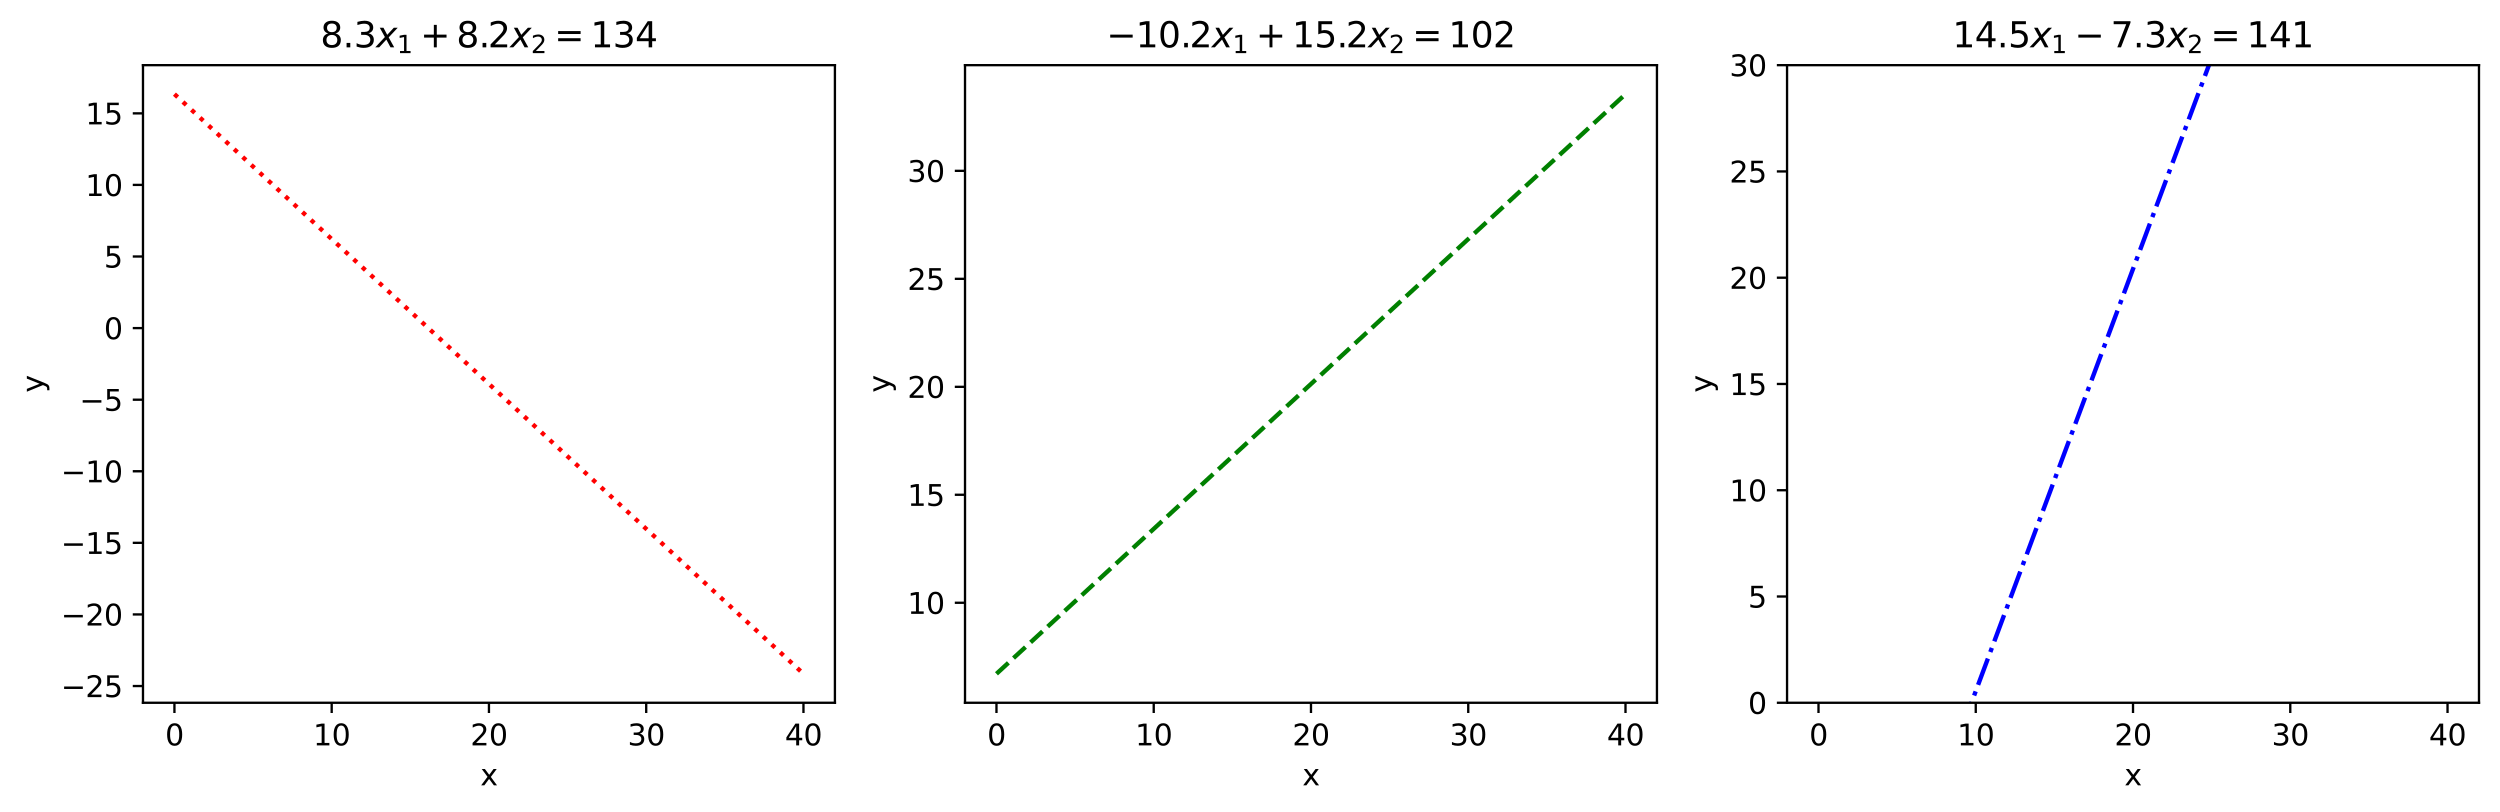 <?xml version="1.0" encoding="utf-8" standalone="no"?>
<!DOCTYPE svg PUBLIC "-//W3C//DTD SVG 1.1//EN"
  "http://www.w3.org/Graphics/SVG/1.1/DTD/svg11.dtd">
<svg xmlns:xlink="http://www.w3.org/1999/xlink" width="856.443pt" height="278.314pt" viewBox="0 0 856.443 278.314" xmlns="http://www.w3.org/2000/svg" version="1.1">
 <defs>
  <style type="text/css">*{stroke-linejoin: round; stroke-linecap: butt}</style>
 </defs>
 <g id="figure_1">
  <g id="patch_1">
   <path d="M -0 278.314 
L 856.443 278.314 
L 856.443 0 
L -0 0 
z
" style="fill: #ffffff"/>
  </g>
  <g id="axes_1">
   <g id="patch_2">
    <path d="M 48.983 240.758 
L 286.023 240.758 
L 286.023 22.318 
L 48.983 22.318 
z
" style="fill: #ffffff"/>
   </g>
   <g id="matplotlib.axis_1">
    <g id="xtick_1">
     <g id="line2d_1">
      <defs>
       <path id="mf03922c5cf" d="M 0 0 
L 0 3.5 
" style="stroke: #000000; stroke-width: 0.8"/>
      </defs>
      <g>
       <use xlink:href="#mf03922c5cf" x="59.757" y="240.758" style="stroke: #000000; stroke-width: 0.8"/>
      </g>
     </g>
     <g id="text_1">
      <!-- 0 -->
      <g transform="translate(56.576 255.357)scale(0.1 -0.1)">
       <defs>
        <path id="DejaVuSans-30" d="M 2034 4250 
Q 1547 4250 1301 3770 
Q 1056 3291 1056 2328 
Q 1056 1369 1301 889 
Q 1547 409 2034 409 
Q 2525 409 2770 889 
Q 3016 1369 3016 2328 
Q 3016 3291 2770 3770 
Q 2525 4250 2034 4250 
z
M 2034 4750 
Q 2819 4750 3233 4129 
Q 3647 3509 3647 2328 
Q 3647 1150 3233 529 
Q 2819 -91 2034 -91 
Q 1250 -91 836 529 
Q 422 1150 422 2328 
Q 422 3509 836 4129 
Q 1250 4750 2034 4750 
z
" transform="scale(0.016)"/>
       </defs>
       <use xlink:href="#DejaVuSans-30"/>
      </g>
     </g>
    </g>
    <g id="xtick_2">
     <g id="line2d_2">
      <g>
       <use xlink:href="#mf03922c5cf" x="113.63" y="240.758" style="stroke: #000000; stroke-width: 0.8"/>
      </g>
     </g>
     <g id="text_2">
      <!-- 10 -->
      <g transform="translate(107.268 255.357)scale(0.1 -0.1)">
       <defs>
        <path id="DejaVuSans-31" d="M 794 531 
L 1825 531 
L 1825 4091 
L 703 3866 
L 703 4441 
L 1819 4666 
L 2450 4666 
L 2450 531 
L 3481 531 
L 3481 0 
L 794 0 
L 794 531 
z
" transform="scale(0.016)"/>
       </defs>
       <use xlink:href="#DejaVuSans-31"/>
       <use xlink:href="#DejaVuSans-30" x="63.623"/>
      </g>
     </g>
    </g>
    <g id="xtick_3">
     <g id="line2d_3">
      <g>
       <use xlink:href="#mf03922c5cf" x="167.503" y="240.758" style="stroke: #000000; stroke-width: 0.8"/>
      </g>
     </g>
     <g id="text_3">
      <!-- 20 -->
      <g transform="translate(161.14 255.357)scale(0.1 -0.1)">
       <defs>
        <path id="DejaVuSans-32" d="M 1228 531 
L 3431 531 
L 3431 0 
L 469 0 
L 469 531 
Q 828 903 1448 1529 
Q 2069 2156 2228 2338 
Q 2531 2678 2651 2914 
Q 2772 3150 2772 3378 
Q 2772 3750 2511 3984 
Q 2250 4219 1831 4219 
Q 1534 4219 1204 4116 
Q 875 4013 500 3803 
L 500 4441 
Q 881 4594 1212 4672 
Q 1544 4750 1819 4750 
Q 2544 4750 2975 4387 
Q 3406 4025 3406 3419 
Q 3406 3131 3298 2873 
Q 3191 2616 2906 2266 
Q 2828 2175 2409 1742 
Q 1991 1309 1228 531 
z
" transform="scale(0.016)"/>
       </defs>
       <use xlink:href="#DejaVuSans-32"/>
       <use xlink:href="#DejaVuSans-30" x="63.623"/>
      </g>
     </g>
    </g>
    <g id="xtick_4">
     <g id="line2d_4">
      <g>
       <use xlink:href="#mf03922c5cf" x="221.376" y="240.758" style="stroke: #000000; stroke-width: 0.8"/>
      </g>
     </g>
     <g id="text_4">
      <!-- 30 -->
      <g transform="translate(215.013 255.357)scale(0.1 -0.1)">
       <defs>
        <path id="DejaVuSans-33" d="M 2597 2516 
Q 3050 2419 3304 2112 
Q 3559 1806 3559 1356 
Q 3559 666 3084 287 
Q 2609 -91 1734 -91 
Q 1441 -91 1130 -33 
Q 819 25 488 141 
L 488 750 
Q 750 597 1062 519 
Q 1375 441 1716 441 
Q 2309 441 2620 675 
Q 2931 909 2931 1356 
Q 2931 1769 2642 2001 
Q 2353 2234 1838 2234 
L 1294 2234 
L 1294 2753 
L 1863 2753 
Q 2328 2753 2575 2939 
Q 2822 3125 2822 3475 
Q 2822 3834 2567 4026 
Q 2313 4219 1838 4219 
Q 1578 4219 1281 4162 
Q 984 4106 628 3988 
L 628 4550 
Q 988 4650 1302 4700 
Q 1616 4750 1894 4750 
Q 2613 4750 3031 4423 
Q 3450 4097 3450 3541 
Q 3450 3153 3228 2886 
Q 3006 2619 2597 2516 
z
" transform="scale(0.016)"/>
       </defs>
       <use xlink:href="#DejaVuSans-33"/>
       <use xlink:href="#DejaVuSans-30" x="63.623"/>
      </g>
     </g>
    </g>
    <g id="xtick_5">
     <g id="line2d_5">
      <g>
       <use xlink:href="#mf03922c5cf" x="275.248" y="240.758" style="stroke: #000000; stroke-width: 0.8"/>
      </g>
     </g>
     <g id="text_5">
      <!-- 40 -->
      <g transform="translate(268.886 255.357)scale(0.1 -0.1)">
       <defs>
        <path id="DejaVuSans-34" d="M 2419 4116 
L 825 1625 
L 2419 1625 
L 2419 4116 
z
M 2253 4666 
L 3047 4666 
L 3047 1625 
L 3713 1625 
L 3713 1100 
L 3047 1100 
L 3047 0 
L 2419 0 
L 2419 1100 
L 313 1100 
L 313 1709 
L 2253 4666 
z
" transform="scale(0.016)"/>
       </defs>
       <use xlink:href="#DejaVuSans-34"/>
       <use xlink:href="#DejaVuSans-30" x="63.623"/>
      </g>
     </g>
    </g>
    <g id="text_6">
     <!-- x -->
     <g transform="translate(164.543 269.035)scale(0.1 -0.1)">
      <defs>
       <path id="DejaVuSans-78" d="M 3513 3500 
L 2247 1797 
L 3578 0 
L 2900 0 
L 1881 1375 
L 863 0 
L 184 0 
L 1544 1831 
L 300 3500 
L 978 3500 
L 1906 2253 
L 2834 3500 
L 3513 3500 
z
" transform="scale(0.016)"/>
      </defs>
      <use xlink:href="#DejaVuSans-78"/>
     </g>
    </g>
   </g>
   <g id="matplotlib.axis_2">
    <g id="ytick_1">
     <g id="line2d_6">
      <defs>
       <path id="mf367b147f8" d="M 0 0 
L -3.5 0 
" style="stroke: #000000; stroke-width: 0.8"/>
      </defs>
      <g>
       <use xlink:href="#mf367b147f8" x="48.983" y="235.016" style="stroke: #000000; stroke-width: 0.8"/>
      </g>
     </g>
     <g id="text_7">
      <!-- −25 -->
      <g transform="translate(20.878 238.815)scale(0.1 -0.1)">
       <defs>
        <path id="DejaVuSans-2212" d="M 678 2272 
L 4684 2272 
L 4684 1741 
L 678 1741 
L 678 2272 
z
" transform="scale(0.016)"/>
        <path id="DejaVuSans-35" d="M 691 4666 
L 3169 4666 
L 3169 4134 
L 1269 4134 
L 1269 2991 
Q 1406 3038 1543 3061 
Q 1681 3084 1819 3084 
Q 2600 3084 3056 2656 
Q 3513 2228 3513 1497 
Q 3513 744 3044 326 
Q 2575 -91 1722 -91 
Q 1428 -91 1123 -41 
Q 819 9 494 109 
L 494 744 
Q 775 591 1075 516 
Q 1375 441 1709 441 
Q 2250 441 2565 725 
Q 2881 1009 2881 1497 
Q 2881 1984 2565 2268 
Q 2250 2553 1709 2553 
Q 1456 2553 1204 2497 
Q 953 2441 691 2322 
L 691 4666 
z
" transform="scale(0.016)"/>
       </defs>
       <use xlink:href="#DejaVuSans-2212"/>
       <use xlink:href="#DejaVuSans-32" x="83.789"/>
       <use xlink:href="#DejaVuSans-35" x="147.412"/>
      </g>
     </g>
    </g>
    <g id="ytick_2">
     <g id="line2d_7">
      <g>
       <use xlink:href="#mf367b147f8" x="48.983" y="210.492" style="stroke: #000000; stroke-width: 0.8"/>
      </g>
     </g>
     <g id="text_8">
      <!-- −20 -->
      <g transform="translate(20.878 214.292)scale(0.1 -0.1)">
       <use xlink:href="#DejaVuSans-2212"/>
       <use xlink:href="#DejaVuSans-32" x="83.789"/>
       <use xlink:href="#DejaVuSans-30" x="147.412"/>
      </g>
     </g>
    </g>
    <g id="ytick_3">
     <g id="line2d_8">
      <g>
       <use xlink:href="#mf367b147f8" x="48.983" y="185.969" style="stroke: #000000; stroke-width: 0.8"/>
      </g>
     </g>
     <g id="text_9">
      <!-- −15 -->
      <g transform="translate(20.878 189.768)scale(0.1 -0.1)">
       <use xlink:href="#DejaVuSans-2212"/>
       <use xlink:href="#DejaVuSans-31" x="83.789"/>
       <use xlink:href="#DejaVuSans-35" x="147.412"/>
      </g>
     </g>
    </g>
    <g id="ytick_4">
     <g id="line2d_9">
      <g>
       <use xlink:href="#mf367b147f8" x="48.983" y="161.445" style="stroke: #000000; stroke-width: 0.8"/>
      </g>
     </g>
     <g id="text_10">
      <!-- −10 -->
      <g transform="translate(20.878 165.244)scale(0.1 -0.1)">
       <use xlink:href="#DejaVuSans-2212"/>
       <use xlink:href="#DejaVuSans-31" x="83.789"/>
       <use xlink:href="#DejaVuSans-30" x="147.412"/>
      </g>
     </g>
    </g>
    <g id="ytick_5">
     <g id="line2d_10">
      <g>
       <use xlink:href="#mf367b147f8" x="48.983" y="136.921" style="stroke: #000000; stroke-width: 0.8"/>
      </g>
     </g>
     <g id="text_11">
      <!-- −5 -->
      <g transform="translate(27.241 140.721)scale(0.1 -0.1)">
       <use xlink:href="#DejaVuSans-2212"/>
       <use xlink:href="#DejaVuSans-35" x="83.789"/>
      </g>
     </g>
    </g>
    <g id="ytick_6">
     <g id="line2d_11">
      <g>
       <use xlink:href="#mf367b147f8" x="48.983" y="112.398" style="stroke: #000000; stroke-width: 0.8"/>
      </g>
     </g>
     <g id="text_12">
      <!-- 0 -->
      <g transform="translate(35.62 116.197)scale(0.1 -0.1)">
       <use xlink:href="#DejaVuSans-30"/>
      </g>
     </g>
    </g>
    <g id="ytick_7">
     <g id="line2d_12">
      <g>
       <use xlink:href="#mf367b147f8" x="48.983" y="87.874" style="stroke: #000000; stroke-width: 0.8"/>
      </g>
     </g>
     <g id="text_13">
      <!-- 5 -->
      <g transform="translate(35.62 91.673)scale(0.1 -0.1)">
       <use xlink:href="#DejaVuSans-35"/>
      </g>
     </g>
    </g>
    <g id="ytick_8">
     <g id="line2d_13">
      <g>
       <use xlink:href="#mf367b147f8" x="48.983" y="63.35" style="stroke: #000000; stroke-width: 0.8"/>
      </g>
     </g>
     <g id="text_14">
      <!-- 10 -->
      <g transform="translate(29.258 67.15)scale(0.1 -0.1)">
       <use xlink:href="#DejaVuSans-31"/>
       <use xlink:href="#DejaVuSans-30" x="63.623"/>
      </g>
     </g>
    </g>
    <g id="ytick_9">
     <g id="line2d_14">
      <g>
       <use xlink:href="#mf367b147f8" x="48.983" y="38.827" style="stroke: #000000; stroke-width: 0.8"/>
      </g>
     </g>
     <g id="text_15">
      <!-- 15 -->
      <g transform="translate(29.258 42.626)scale(0.1 -0.1)">
       <use xlink:href="#DejaVuSans-31"/>
       <use xlink:href="#DejaVuSans-35" x="63.623"/>
      </g>
     </g>
    </g>
    <g id="text_16">
     <!-- y -->
     <g transform="translate(14.798 134.498)rotate(-90)scale(0.1 -0.1)">
      <defs>
       <path id="DejaVuSans-79" d="M 2059 -325 
Q 1816 -950 1584 -1140 
Q 1353 -1331 966 -1331 
L 506 -1331 
L 506 -850 
L 844 -850 
Q 1081 -850 1212 -737 
Q 1344 -625 1503 -206 
L 1606 56 
L 191 3500 
L 800 3500 
L 1894 763 
L 2988 3500 
L 3597 3500 
L 2059 -325 
z
" transform="scale(0.016)"/>
      </defs>
      <use xlink:href="#DejaVuSans-79"/>
     </g>
    </g>
   </g>
   <g id="line2d_15">
    <path d="M 59.757 32.247 
L 61.934 34.253 
L 64.111 36.259 
L 66.287 38.265 
L 68.464 40.271 
L 70.641 42.277 
L 72.817 44.282 
L 74.994 46.288 
L 77.171 48.294 
L 79.347 50.3 
L 81.524 52.306 
L 83.701 54.312 
L 85.877 56.318 
L 88.054 58.324 
L 90.231 60.329 
L 92.407 62.335 
L 94.584 64.341 
L 96.761 66.347 
L 98.938 68.353 
L 101.114 70.359 
L 103.291 72.365 
L 105.468 74.371 
L 107.644 76.377 
L 109.821 78.382 
L 111.998 80.388 
L 114.174 82.394 
L 116.351 84.4 
L 118.528 86.406 
L 120.704 88.412 
L 122.881 90.418 
L 125.058 92.424 
L 127.234 94.429 
L 129.411 96.435 
L 131.588 98.441 
L 133.764 100.447 
L 135.941 102.453 
L 138.118 104.459 
L 140.294 106.465 
L 142.471 108.471 
L 144.648 110.476 
L 146.824 112.482 
L 149.001 114.488 
L 151.178 116.494 
L 153.354 118.5 
L 155.531 120.506 
L 157.708 122.512 
L 159.884 124.518 
L 162.061 126.523 
L 164.238 128.529 
L 166.414 130.535 
L 168.591 132.541 
L 170.768 134.547 
L 172.945 136.553 
L 175.121 138.559 
L 177.298 140.565 
L 179.475 142.57 
L 181.651 144.576 
L 183.828 146.582 
L 186.005 148.588 
L 188.181 150.594 
L 190.358 152.6 
L 192.535 154.606 
L 194.711 156.612 
L 196.888 158.617 
L 199.065 160.623 
L 201.241 162.629 
L 203.418 164.635 
L 205.595 166.641 
L 207.771 168.647 
L 209.948 170.653 
L 212.125 172.659 
L 214.301 174.664 
L 216.478 176.67 
L 218.655 178.676 
L 220.831 180.682 
L 223.008 182.688 
L 225.185 184.694 
L 227.361 186.7 
L 229.538 188.706 
L 231.715 190.711 
L 233.891 192.717 
L 236.068 194.723 
L 238.245 196.729 
L 240.421 198.735 
L 242.598 200.741 
L 244.775 202.747 
L 246.951 204.753 
L 249.128 206.759 
L 251.305 208.764 
L 253.482 210.77 
L 255.658 212.776 
L 257.835 214.782 
L 260.012 216.788 
L 262.188 218.794 
L 264.365 220.8 
L 266.542 222.806 
L 268.718 224.811 
L 270.895 226.817 
L 273.072 228.823 
L 275.248 230.829 
" clip-path="url(#pbbfe97c533)" style="fill: none; stroke-dasharray: 1.5,2.475; stroke-dashoffset: 0; stroke: #ff0000; stroke-width: 1.5"/>
   </g>
   <g id="patch_3">
    <path d="M 48.983 240.758 
L 48.983 22.318 
" style="fill: none; stroke: #000000; stroke-width: 0.8; stroke-linejoin: miter; stroke-linecap: square"/>
   </g>
   <g id="patch_4">
    <path d="M 286.023 240.758 
L 286.023 22.318 
" style="fill: none; stroke: #000000; stroke-width: 0.8; stroke-linejoin: miter; stroke-linecap: square"/>
   </g>
   <g id="patch_5">
    <path d="M 48.983 240.758 
L 286.023 240.758 
" style="fill: none; stroke: #000000; stroke-width: 0.8; stroke-linejoin: miter; stroke-linecap: square"/>
   </g>
   <g id="patch_6">
    <path d="M 48.983 22.318 
L 286.023 22.318 
" style="fill: none; stroke: #000000; stroke-width: 0.8; stroke-linejoin: miter; stroke-linecap: square"/>
   </g>
   <g id="text_17">
    <!-- $8.3x_1 + 8.2x_2 = 134$ -->
    <g transform="translate(109.783 16.318)scale(0.12 -0.12)">
     <defs>
      <path id="DejaVuSans-38" d="M 2034 2216 
Q 1584 2216 1326 1975 
Q 1069 1734 1069 1313 
Q 1069 891 1326 650 
Q 1584 409 2034 409 
Q 2484 409 2743 651 
Q 3003 894 3003 1313 
Q 3003 1734 2745 1975 
Q 2488 2216 2034 2216 
z
M 1403 2484 
Q 997 2584 770 2862 
Q 544 3141 544 3541 
Q 544 4100 942 4425 
Q 1341 4750 2034 4750 
Q 2731 4750 3128 4425 
Q 3525 4100 3525 3541 
Q 3525 3141 3298 2862 
Q 3072 2584 2669 2484 
Q 3125 2378 3379 2068 
Q 3634 1759 3634 1313 
Q 3634 634 3220 271 
Q 2806 -91 2034 -91 
Q 1263 -91 848 271 
Q 434 634 434 1313 
Q 434 1759 690 2068 
Q 947 2378 1403 2484 
z
M 1172 3481 
Q 1172 3119 1398 2916 
Q 1625 2713 2034 2713 
Q 2441 2713 2670 2916 
Q 2900 3119 2900 3481 
Q 2900 3844 2670 4047 
Q 2441 4250 2034 4250 
Q 1625 4250 1398 4047 
Q 1172 3844 1172 3481 
z
" transform="scale(0.016)"/>
      <path id="DejaVuSans-2e" d="M 684 794 
L 1344 794 
L 1344 0 
L 684 0 
L 684 794 
z
" transform="scale(0.016)"/>
      <path id="DejaVuSans-Oblique-78" d="M 3841 3500 
L 2234 1784 
L 3219 0 
L 2559 0 
L 1819 1388 
L 531 0 
L -166 0 
L 1556 1844 
L 641 3500 
L 1300 3500 
L 1972 2234 
L 3144 3500 
L 3841 3500 
z
" transform="scale(0.016)"/>
      <path id="DejaVuSans-2b" d="M 2944 4013 
L 2944 2272 
L 4684 2272 
L 4684 1741 
L 2944 1741 
L 2944 0 
L 2419 0 
L 2419 1741 
L 678 1741 
L 678 2272 
L 2419 2272 
L 2419 4013 
L 2944 4013 
z
" transform="scale(0.016)"/>
      <path id="DejaVuSans-3d" d="M 678 2906 
L 4684 2906 
L 4684 2381 
L 678 2381 
L 678 2906 
z
M 678 1631 
L 4684 1631 
L 4684 1100 
L 678 1100 
L 678 1631 
z
" transform="scale(0.016)"/>
     </defs>
     <use xlink:href="#DejaVuSans-38" transform="translate(0 0.781)"/>
     <use xlink:href="#DejaVuSans-2e" transform="translate(63.623 0.781)"/>
     <use xlink:href="#DejaVuSans-33" transform="translate(95.41 0.781)"/>
     <use xlink:href="#DejaVuSans-Oblique-78" transform="translate(159.033 0.781)"/>
     <use xlink:href="#DejaVuSans-31" transform="translate(218.213 -15.625)scale(0.7)"/>
     <use xlink:href="#DejaVuSans-2b" transform="translate(284.966 0.781)"/>
     <use xlink:href="#DejaVuSans-38" transform="translate(388.237 0.781)"/>
     <use xlink:href="#DejaVuSans-2e" transform="translate(451.86 0.781)"/>
     <use xlink:href="#DejaVuSans-32" transform="translate(478.147 0.781)"/>
     <use xlink:href="#DejaVuSans-Oblique-78" transform="translate(541.771 0.781)"/>
     <use xlink:href="#DejaVuSans-32" transform="translate(600.95 -15.625)scale(0.7)"/>
     <use xlink:href="#DejaVuSans-3d" transform="translate(667.703 0.781)"/>
     <use xlink:href="#DejaVuSans-31" transform="translate(770.975 0.781)"/>
     <use xlink:href="#DejaVuSans-33" transform="translate(834.598 0.781)"/>
     <use xlink:href="#DejaVuSans-34" transform="translate(898.221 0.781)"/>
    </g>
   </g>
  </g>
  <g id="axes_2">
   <g id="patch_7">
    <path d="M 330.593 240.758 
L 567.633 240.758 
L 567.633 22.318 
L 330.593 22.318 
z
" style="fill: #ffffff"/>
   </g>
   <g id="matplotlib.axis_3">
    <g id="xtick_6">
     <g id="line2d_16">
      <g>
       <use xlink:href="#mf03922c5cf" x="341.367" y="240.758" style="stroke: #000000; stroke-width: 0.8"/>
      </g>
     </g>
     <g id="text_18">
      <!-- 0 -->
      <g transform="translate(338.186 255.357)scale(0.1 -0.1)">
       <use xlink:href="#DejaVuSans-30"/>
      </g>
     </g>
    </g>
    <g id="xtick_7">
     <g id="line2d_17">
      <g>
       <use xlink:href="#mf03922c5cf" x="395.24" y="240.758" style="stroke: #000000; stroke-width: 0.8"/>
      </g>
     </g>
     <g id="text_19">
      <!-- 10 -->
      <g transform="translate(388.878 255.357)scale(0.1 -0.1)">
       <use xlink:href="#DejaVuSans-31"/>
       <use xlink:href="#DejaVuSans-30" x="63.623"/>
      </g>
     </g>
    </g>
    <g id="xtick_8">
     <g id="line2d_18">
      <g>
       <use xlink:href="#mf03922c5cf" x="449.113" y="240.758" style="stroke: #000000; stroke-width: 0.8"/>
      </g>
     </g>
     <g id="text_20">
      <!-- 20 -->
      <g transform="translate(442.75 255.357)scale(0.1 -0.1)">
       <use xlink:href="#DejaVuSans-32"/>
       <use xlink:href="#DejaVuSans-30" x="63.623"/>
      </g>
     </g>
    </g>
    <g id="xtick_9">
     <g id="line2d_19">
      <g>
       <use xlink:href="#mf03922c5cf" x="502.986" y="240.758" style="stroke: #000000; stroke-width: 0.8"/>
      </g>
     </g>
     <g id="text_21">
      <!-- 30 -->
      <g transform="translate(496.623 255.357)scale(0.1 -0.1)">
       <use xlink:href="#DejaVuSans-33"/>
       <use xlink:href="#DejaVuSans-30" x="63.623"/>
      </g>
     </g>
    </g>
    <g id="xtick_10">
     <g id="line2d_20">
      <g>
       <use xlink:href="#mf03922c5cf" x="556.858" y="240.758" style="stroke: #000000; stroke-width: 0.8"/>
      </g>
     </g>
     <g id="text_22">
      <!-- 40 -->
      <g transform="translate(550.496 255.357)scale(0.1 -0.1)">
       <use xlink:href="#DejaVuSans-34"/>
       <use xlink:href="#DejaVuSans-30" x="63.623"/>
      </g>
     </g>
    </g>
    <g id="text_23">
     <!-- x -->
     <g transform="translate(446.153 269.035)scale(0.1 -0.1)">
      <use xlink:href="#DejaVuSans-78"/>
     </g>
    </g>
   </g>
   <g id="matplotlib.axis_4">
    <g id="ytick_10">
     <g id="line2d_21">
      <g>
       <use xlink:href="#mf367b147f8" x="330.593" y="206.493" style="stroke: #000000; stroke-width: 0.8"/>
      </g>
     </g>
     <g id="text_24">
      <!-- 10 -->
      <g transform="translate(310.868 210.292)scale(0.1 -0.1)">
       <use xlink:href="#DejaVuSans-31"/>
       <use xlink:href="#DejaVuSans-30" x="63.623"/>
      </g>
     </g>
    </g>
    <g id="ytick_11">
     <g id="line2d_22">
      <g>
       <use xlink:href="#mf367b147f8" x="330.593" y="169.502" style="stroke: #000000; stroke-width: 0.8"/>
      </g>
     </g>
     <g id="text_25">
      <!-- 15 -->
      <g transform="translate(310.868 173.302)scale(0.1 -0.1)">
       <use xlink:href="#DejaVuSans-31"/>
       <use xlink:href="#DejaVuSans-35" x="63.623"/>
      </g>
     </g>
    </g>
    <g id="ytick_12">
     <g id="line2d_23">
      <g>
       <use xlink:href="#mf367b147f8" x="330.593" y="132.512" style="stroke: #000000; stroke-width: 0.8"/>
      </g>
     </g>
     <g id="text_26">
      <!-- 20 -->
      <g transform="translate(310.868 136.311)scale(0.1 -0.1)">
       <use xlink:href="#DejaVuSans-32"/>
       <use xlink:href="#DejaVuSans-30" x="63.623"/>
      </g>
     </g>
    </g>
    <g id="ytick_13">
     <g id="line2d_24">
      <g>
       <use xlink:href="#mf367b147f8" x="330.593" y="95.521" style="stroke: #000000; stroke-width: 0.8"/>
      </g>
     </g>
     <g id="text_27">
      <!-- 25 -->
      <g transform="translate(310.868 99.32)scale(0.1 -0.1)">
       <use xlink:href="#DejaVuSans-32"/>
       <use xlink:href="#DejaVuSans-35" x="63.623"/>
      </g>
     </g>
    </g>
    <g id="ytick_14">
     <g id="line2d_25">
      <g>
       <use xlink:href="#mf367b147f8" x="330.593" y="58.53" style="stroke: #000000; stroke-width: 0.8"/>
      </g>
     </g>
     <g id="text_28">
      <!-- 30 -->
      <g transform="translate(310.868 62.329)scale(0.1 -0.1)">
       <use xlink:href="#DejaVuSans-33"/>
       <use xlink:href="#DejaVuSans-30" x="63.623"/>
      </g>
     </g>
    </g>
    <g id="text_29">
     <!-- y -->
     <g transform="translate(304.788 134.498)rotate(-90)scale(0.1 -0.1)">
      <use xlink:href="#DejaVuSans-79"/>
     </g>
    </g>
   </g>
   <g id="line2d_26">
    <path d="M 341.367 230.829 
L 343.544 228.823 
L 345.721 226.817 
L 347.897 224.811 
L 350.074 222.806 
L 352.251 220.8 
L 354.427 218.794 
L 356.604 216.788 
L 358.781 214.782 
L 360.957 212.776 
L 363.134 210.77 
L 365.311 208.764 
L 367.487 206.759 
L 369.664 204.753 
L 371.841 202.747 
L 374.017 200.741 
L 376.194 198.735 
L 378.371 196.729 
L 380.548 194.723 
L 382.724 192.717 
L 384.901 190.711 
L 387.078 188.706 
L 389.254 186.7 
L 391.431 184.694 
L 393.608 182.688 
L 395.784 180.682 
L 397.961 178.676 
L 400.138 176.67 
L 402.314 174.664 
L 404.491 172.659 
L 406.668 170.653 
L 408.844 168.647 
L 411.021 166.641 
L 413.198 164.635 
L 415.374 162.629 
L 417.551 160.623 
L 419.728 158.617 
L 421.904 156.612 
L 424.081 154.606 
L 426.258 152.6 
L 428.434 150.594 
L 430.611 148.588 
L 432.788 146.582 
L 434.964 144.576 
L 437.141 142.57 
L 439.318 140.565 
L 441.494 138.559 
L 443.671 136.553 
L 445.848 134.547 
L 448.024 132.541 
L 450.201 130.535 
L 452.378 128.529 
L 454.555 126.523 
L 456.731 124.518 
L 458.908 122.512 
L 461.085 120.506 
L 463.261 118.5 
L 465.438 116.494 
L 467.615 114.488 
L 469.791 112.482 
L 471.968 110.476 
L 474.145 108.471 
L 476.321 106.465 
L 478.498 104.459 
L 480.675 102.453 
L 482.851 100.447 
L 485.028 98.441 
L 487.205 96.435 
L 489.381 94.429 
L 491.558 92.424 
L 493.735 90.418 
L 495.911 88.412 
L 498.088 86.406 
L 500.265 84.4 
L 502.441 82.394 
L 504.618 80.388 
L 506.795 78.382 
L 508.971 76.377 
L 511.148 74.371 
L 513.325 72.365 
L 515.501 70.359 
L 517.678 68.353 
L 519.855 66.347 
L 522.031 64.341 
L 524.208 62.335 
L 526.385 60.329 
L 528.561 58.324 
L 530.738 56.318 
L 532.915 54.312 
L 535.092 52.306 
L 537.268 50.3 
L 539.445 48.294 
L 541.622 46.288 
L 543.798 44.282 
L 545.975 42.277 
L 548.152 40.271 
L 550.328 38.265 
L 552.505 36.259 
L 554.682 34.253 
L 556.858 32.247 
" clip-path="url(#p9ad0e36903)" style="fill: none; stroke-dasharray: 5.55,2.4; stroke-dashoffset: 0; stroke: #008000; stroke-width: 1.5"/>
   </g>
   <g id="patch_8">
    <path d="M 330.593 240.758 
L 330.593 22.318 
" style="fill: none; stroke: #000000; stroke-width: 0.8; stroke-linejoin: miter; stroke-linecap: square"/>
   </g>
   <g id="patch_9">
    <path d="M 567.633 240.758 
L 567.633 22.318 
" style="fill: none; stroke: #000000; stroke-width: 0.8; stroke-linejoin: miter; stroke-linecap: square"/>
   </g>
   <g id="patch_10">
    <path d="M 330.593 240.758 
L 567.633 240.758 
" style="fill: none; stroke: #000000; stroke-width: 0.8; stroke-linejoin: miter; stroke-linecap: square"/>
   </g>
   <g id="patch_11">
    <path d="M 330.593 22.318 
L 567.633 22.318 
" style="fill: none; stroke: #000000; stroke-width: 0.8; stroke-linejoin: miter; stroke-linecap: square"/>
   </g>
   <g id="text_30">
    <!-- $-10.2x_1 + 15.2x_2 = 102$ -->
    <g transform="translate(379.033 16.318)scale(0.12 -0.12)">
     <use xlink:href="#DejaVuSans-2212" transform="translate(0 0.781)"/>
     <use xlink:href="#DejaVuSans-31" transform="translate(83.789 0.781)"/>
     <use xlink:href="#DejaVuSans-30" transform="translate(147.412 0.781)"/>
     <use xlink:href="#DejaVuSans-2e" transform="translate(211.035 0.781)"/>
     <use xlink:href="#DejaVuSans-32" transform="translate(237.322 0.781)"/>
     <use xlink:href="#DejaVuSans-Oblique-78" transform="translate(300.945 0.781)"/>
     <use xlink:href="#DejaVuSans-31" transform="translate(360.125 -15.625)scale(0.7)"/>
     <use xlink:href="#DejaVuSans-2b" transform="translate(426.878 0.781)"/>
     <use xlink:href="#DejaVuSans-31" transform="translate(530.149 0.781)"/>
     <use xlink:href="#DejaVuSans-35" transform="translate(593.772 0.781)"/>
     <use xlink:href="#DejaVuSans-2e" transform="translate(657.396 0.781)"/>
     <use xlink:href="#DejaVuSans-32" transform="translate(683.683 0.781)"/>
     <use xlink:href="#DejaVuSans-Oblique-78" transform="translate(747.306 0.781)"/>
     <use xlink:href="#DejaVuSans-32" transform="translate(806.485 -15.625)scale(0.7)"/>
     <use xlink:href="#DejaVuSans-3d" transform="translate(873.238 0.781)"/>
     <use xlink:href="#DejaVuSans-31" transform="translate(976.51 0.781)"/>
     <use xlink:href="#DejaVuSans-30" transform="translate(1040.133 0.781)"/>
     <use xlink:href="#DejaVuSans-32" transform="translate(1103.756 0.781)"/>
    </g>
   </g>
  </g>
  <g id="axes_3">
   <g id="patch_12">
    <path d="M 612.203 240.758 
L 849.243 240.758 
L 849.243 22.318 
L 612.203 22.318 
z
" style="fill: #ffffff"/>
   </g>
   <g id="matplotlib.axis_5">
    <g id="xtick_11">
     <g id="line2d_27">
      <g>
       <use xlink:href="#mf03922c5cf" x="622.977" y="240.758" style="stroke: #000000; stroke-width: 0.8"/>
      </g>
     </g>
     <g id="text_31">
      <!-- 0 -->
      <g transform="translate(619.796 255.357)scale(0.1 -0.1)">
       <use xlink:href="#DejaVuSans-30"/>
      </g>
     </g>
    </g>
    <g id="xtick_12">
     <g id="line2d_28">
      <g>
       <use xlink:href="#mf03922c5cf" x="676.85" y="240.758" style="stroke: #000000; stroke-width: 0.8"/>
      </g>
     </g>
     <g id="text_32">
      <!-- 10 -->
      <g transform="translate(670.488 255.357)scale(0.1 -0.1)">
       <use xlink:href="#DejaVuSans-31"/>
       <use xlink:href="#DejaVuSans-30" x="63.623"/>
      </g>
     </g>
    </g>
    <g id="xtick_13">
     <g id="line2d_29">
      <g>
       <use xlink:href="#mf03922c5cf" x="730.723" y="240.758" style="stroke: #000000; stroke-width: 0.8"/>
      </g>
     </g>
     <g id="text_33">
      <!-- 20 -->
      <g transform="translate(724.36 255.357)scale(0.1 -0.1)">
       <use xlink:href="#DejaVuSans-32"/>
       <use xlink:href="#DejaVuSans-30" x="63.623"/>
      </g>
     </g>
    </g>
    <g id="xtick_14">
     <g id="line2d_30">
      <g>
       <use xlink:href="#mf03922c5cf" x="784.596" y="240.758" style="stroke: #000000; stroke-width: 0.8"/>
      </g>
     </g>
     <g id="text_34">
      <!-- 30 -->
      <g transform="translate(778.233 255.357)scale(0.1 -0.1)">
       <use xlink:href="#DejaVuSans-33"/>
       <use xlink:href="#DejaVuSans-30" x="63.623"/>
      </g>
     </g>
    </g>
    <g id="xtick_15">
     <g id="line2d_31">
      <g>
       <use xlink:href="#mf03922c5cf" x="838.468" y="240.758" style="stroke: #000000; stroke-width: 0.8"/>
      </g>
     </g>
     <g id="text_35">
      <!-- 40 -->
      <g transform="translate(832.106 255.357)scale(0.1 -0.1)">
       <use xlink:href="#DejaVuSans-34"/>
       <use xlink:href="#DejaVuSans-30" x="63.623"/>
      </g>
     </g>
    </g>
    <g id="text_36">
     <!-- x -->
     <g transform="translate(727.763 269.035)scale(0.1 -0.1)">
      <use xlink:href="#DejaVuSans-78"/>
     </g>
    </g>
   </g>
   <g id="matplotlib.axis_6">
    <g id="ytick_15">
     <g id="line2d_32">
      <g>
       <use xlink:href="#mf367b147f8" x="612.203" y="240.758" style="stroke: #000000; stroke-width: 0.8"/>
      </g>
     </g>
     <g id="text_37">
      <!-- 0 -->
      <g transform="translate(598.84 244.557)scale(0.1 -0.1)">
       <use xlink:href="#DejaVuSans-30"/>
      </g>
     </g>
    </g>
    <g id="ytick_16">
     <g id="line2d_33">
      <g>
       <use xlink:href="#mf367b147f8" x="612.203" y="204.351" style="stroke: #000000; stroke-width: 0.8"/>
      </g>
     </g>
     <g id="text_38">
      <!-- 5 -->
      <g transform="translate(598.84 208.151)scale(0.1 -0.1)">
       <use xlink:href="#DejaVuSans-35"/>
      </g>
     </g>
    </g>
    <g id="ytick_17">
     <g id="line2d_34">
      <g>
       <use xlink:href="#mf367b147f8" x="612.203" y="167.945" style="stroke: #000000; stroke-width: 0.8"/>
      </g>
     </g>
     <g id="text_39">
      <!-- 10 -->
      <g transform="translate(592.478 171.744)scale(0.1 -0.1)">
       <use xlink:href="#DejaVuSans-31"/>
       <use xlink:href="#DejaVuSans-30" x="63.623"/>
      </g>
     </g>
    </g>
    <g id="ytick_18">
     <g id="line2d_35">
      <g>
       <use xlink:href="#mf367b147f8" x="612.203" y="131.538" style="stroke: #000000; stroke-width: 0.8"/>
      </g>
     </g>
     <g id="text_40">
      <!-- 15 -->
      <g transform="translate(592.478 135.337)scale(0.1 -0.1)">
       <use xlink:href="#DejaVuSans-31"/>
       <use xlink:href="#DejaVuSans-35" x="63.623"/>
      </g>
     </g>
    </g>
    <g id="ytick_19">
     <g id="line2d_36">
      <g>
       <use xlink:href="#mf367b147f8" x="612.203" y="95.131" style="stroke: #000000; stroke-width: 0.8"/>
      </g>
     </g>
     <g id="text_41">
      <!-- 20 -->
      <g transform="translate(592.478 98.931)scale(0.1 -0.1)">
       <use xlink:href="#DejaVuSans-32"/>
       <use xlink:href="#DejaVuSans-30" x="63.623"/>
      </g>
     </g>
    </g>
    <g id="ytick_20">
     <g id="line2d_37">
      <g>
       <use xlink:href="#mf367b147f8" x="612.203" y="58.725" style="stroke: #000000; stroke-width: 0.8"/>
      </g>
     </g>
     <g id="text_42">
      <!-- 25 -->
      <g transform="translate(592.478 62.524)scale(0.1 -0.1)">
       <use xlink:href="#DejaVuSans-32"/>
       <use xlink:href="#DejaVuSans-35" x="63.623"/>
      </g>
     </g>
    </g>
    <g id="ytick_21">
     <g id="line2d_38">
      <g>
       <use xlink:href="#mf367b147f8" x="612.203" y="22.318" style="stroke: #000000; stroke-width: 0.8"/>
      </g>
     </g>
     <g id="text_43">
      <!-- 30 -->
      <g transform="translate(592.478 26.117)scale(0.1 -0.1)">
       <use xlink:href="#DejaVuSans-33"/>
       <use xlink:href="#DejaVuSans-30" x="63.623"/>
      </g>
     </g>
    </g>
    <g id="text_44">
     <!-- y -->
     <g transform="translate(586.398 134.498)rotate(-90)scale(0.1 -0.1)">
      <use xlink:href="#DejaVuSans-79"/>
     </g>
    </g>
   </g>
   <g id="line2d_39">
    <path d="M 661.002 279.314 
L 662.158 276.213 
L 664.334 270.369 
L 666.511 264.525 
L 668.688 258.682 
L 670.864 252.838 
L 673.041 246.995 
L 675.218 241.151 
L 677.394 235.307 
L 679.571 229.464 
L 681.748 223.62 
L 683.924 217.777 
L 686.101 211.933 
L 688.278 206.089 
L 690.454 200.246 
L 692.631 194.402 
L 694.808 188.559 
L 696.984 182.715 
L 699.161 176.871 
L 701.338 171.028 
L 703.514 165.184 
L 705.691 159.341 
L 707.868 153.497 
L 710.044 147.653 
L 712.221 141.81 
L 714.398 135.966 
L 716.574 130.123 
L 718.751 124.279 
L 720.928 118.435 
L 723.104 112.592 
L 725.281 106.748 
L 727.458 100.905 
L 729.634 95.061 
L 731.811 89.217 
L 733.988 83.374 
L 736.165 77.53 
L 738.341 71.687 
L 740.518 65.843 
L 742.695 59.999 
L 744.871 54.156 
L 747.048 48.312 
L 749.225 42.468 
L 751.401 36.625 
L 753.578 30.781 
L 755.755 24.938 
L 757.931 19.094 
L 760.108 13.25 
L 762.285 7.407 
L 764.461 1.563 
L 765.416 -1 
" clip-path="url(#p556c14ec3f)" style="fill: none; stroke-dasharray: 9.6,2.4,1.5,2.4; stroke-dashoffset: 0; stroke: #0000ff; stroke-width: 1.5"/>
   </g>
   <g id="patch_13">
    <path d="M 612.203 240.758 
L 612.203 22.318 
" style="fill: none; stroke: #000000; stroke-width: 0.8; stroke-linejoin: miter; stroke-linecap: square"/>
   </g>
   <g id="patch_14">
    <path d="M 849.243 240.758 
L 849.243 22.318 
" style="fill: none; stroke: #000000; stroke-width: 0.8; stroke-linejoin: miter; stroke-linecap: square"/>
   </g>
   <g id="patch_15">
    <path d="M 612.203 240.758 
L 849.243 240.758 
" style="fill: none; stroke: #000000; stroke-width: 0.8; stroke-linejoin: miter; stroke-linecap: square"/>
   </g>
   <g id="patch_16">
    <path d="M 612.203 22.318 
L 849.243 22.318 
" style="fill: none; stroke: #000000; stroke-width: 0.8; stroke-linejoin: miter; stroke-linecap: square"/>
   </g>
   <g id="text_45">
    <!-- $14.5x_1 - 7.3x_2 = 141$ -->
    <g transform="translate(668.863 16.318)scale(0.12 -0.12)">
     <defs>
      <path id="DejaVuSans-37" d="M 525 4666 
L 3525 4666 
L 3525 4397 
L 1831 0 
L 1172 0 
L 2766 4134 
L 525 4134 
L 525 4666 
z
" transform="scale(0.016)"/>
     </defs>
     <use xlink:href="#DejaVuSans-31" transform="translate(0 0.781)"/>
     <use xlink:href="#DejaVuSans-34" transform="translate(63.623 0.781)"/>
     <use xlink:href="#DejaVuSans-2e" transform="translate(127.246 0.781)"/>
     <use xlink:href="#DejaVuSans-35" transform="translate(159.033 0.781)"/>
     <use xlink:href="#DejaVuSans-Oblique-78" transform="translate(222.656 0.781)"/>
     <use xlink:href="#DejaVuSans-31" transform="translate(281.836 -15.625)scale(0.7)"/>
     <use xlink:href="#DejaVuSans-2212" transform="translate(348.589 0.781)"/>
     <use xlink:href="#DejaVuSans-37" transform="translate(451.86 0.781)"/>
     <use xlink:href="#DejaVuSans-2e" transform="translate(515.483 0.781)"/>
     <use xlink:href="#DejaVuSans-33" transform="translate(547.271 0.781)"/>
     <use xlink:href="#DejaVuSans-Oblique-78" transform="translate(610.894 0.781)"/>
     <use xlink:href="#DejaVuSans-32" transform="translate(670.073 -15.625)scale(0.7)"/>
     <use xlink:href="#DejaVuSans-3d" transform="translate(736.826 0.781)"/>
     <use xlink:href="#DejaVuSans-31" transform="translate(840.098 0.781)"/>
     <use xlink:href="#DejaVuSans-34" transform="translate(903.721 0.781)"/>
     <use xlink:href="#DejaVuSans-31" transform="translate(967.344 0.781)"/>
    </g>
   </g>
  </g>
 </g>
 <defs>
  <clipPath id="pbbfe97c533">
   <rect x="48.983" y="22.318" width="237.04" height="218.44"/>
  </clipPath>
  <clipPath id="p9ad0e36903">
   <rect x="330.593" y="22.318" width="237.04" height="218.44"/>
  </clipPath>
  <clipPath id="p556c14ec3f">
   <rect x="612.203" y="22.318" width="237.04" height="218.44"/>
  </clipPath>
 </defs>
</svg>
